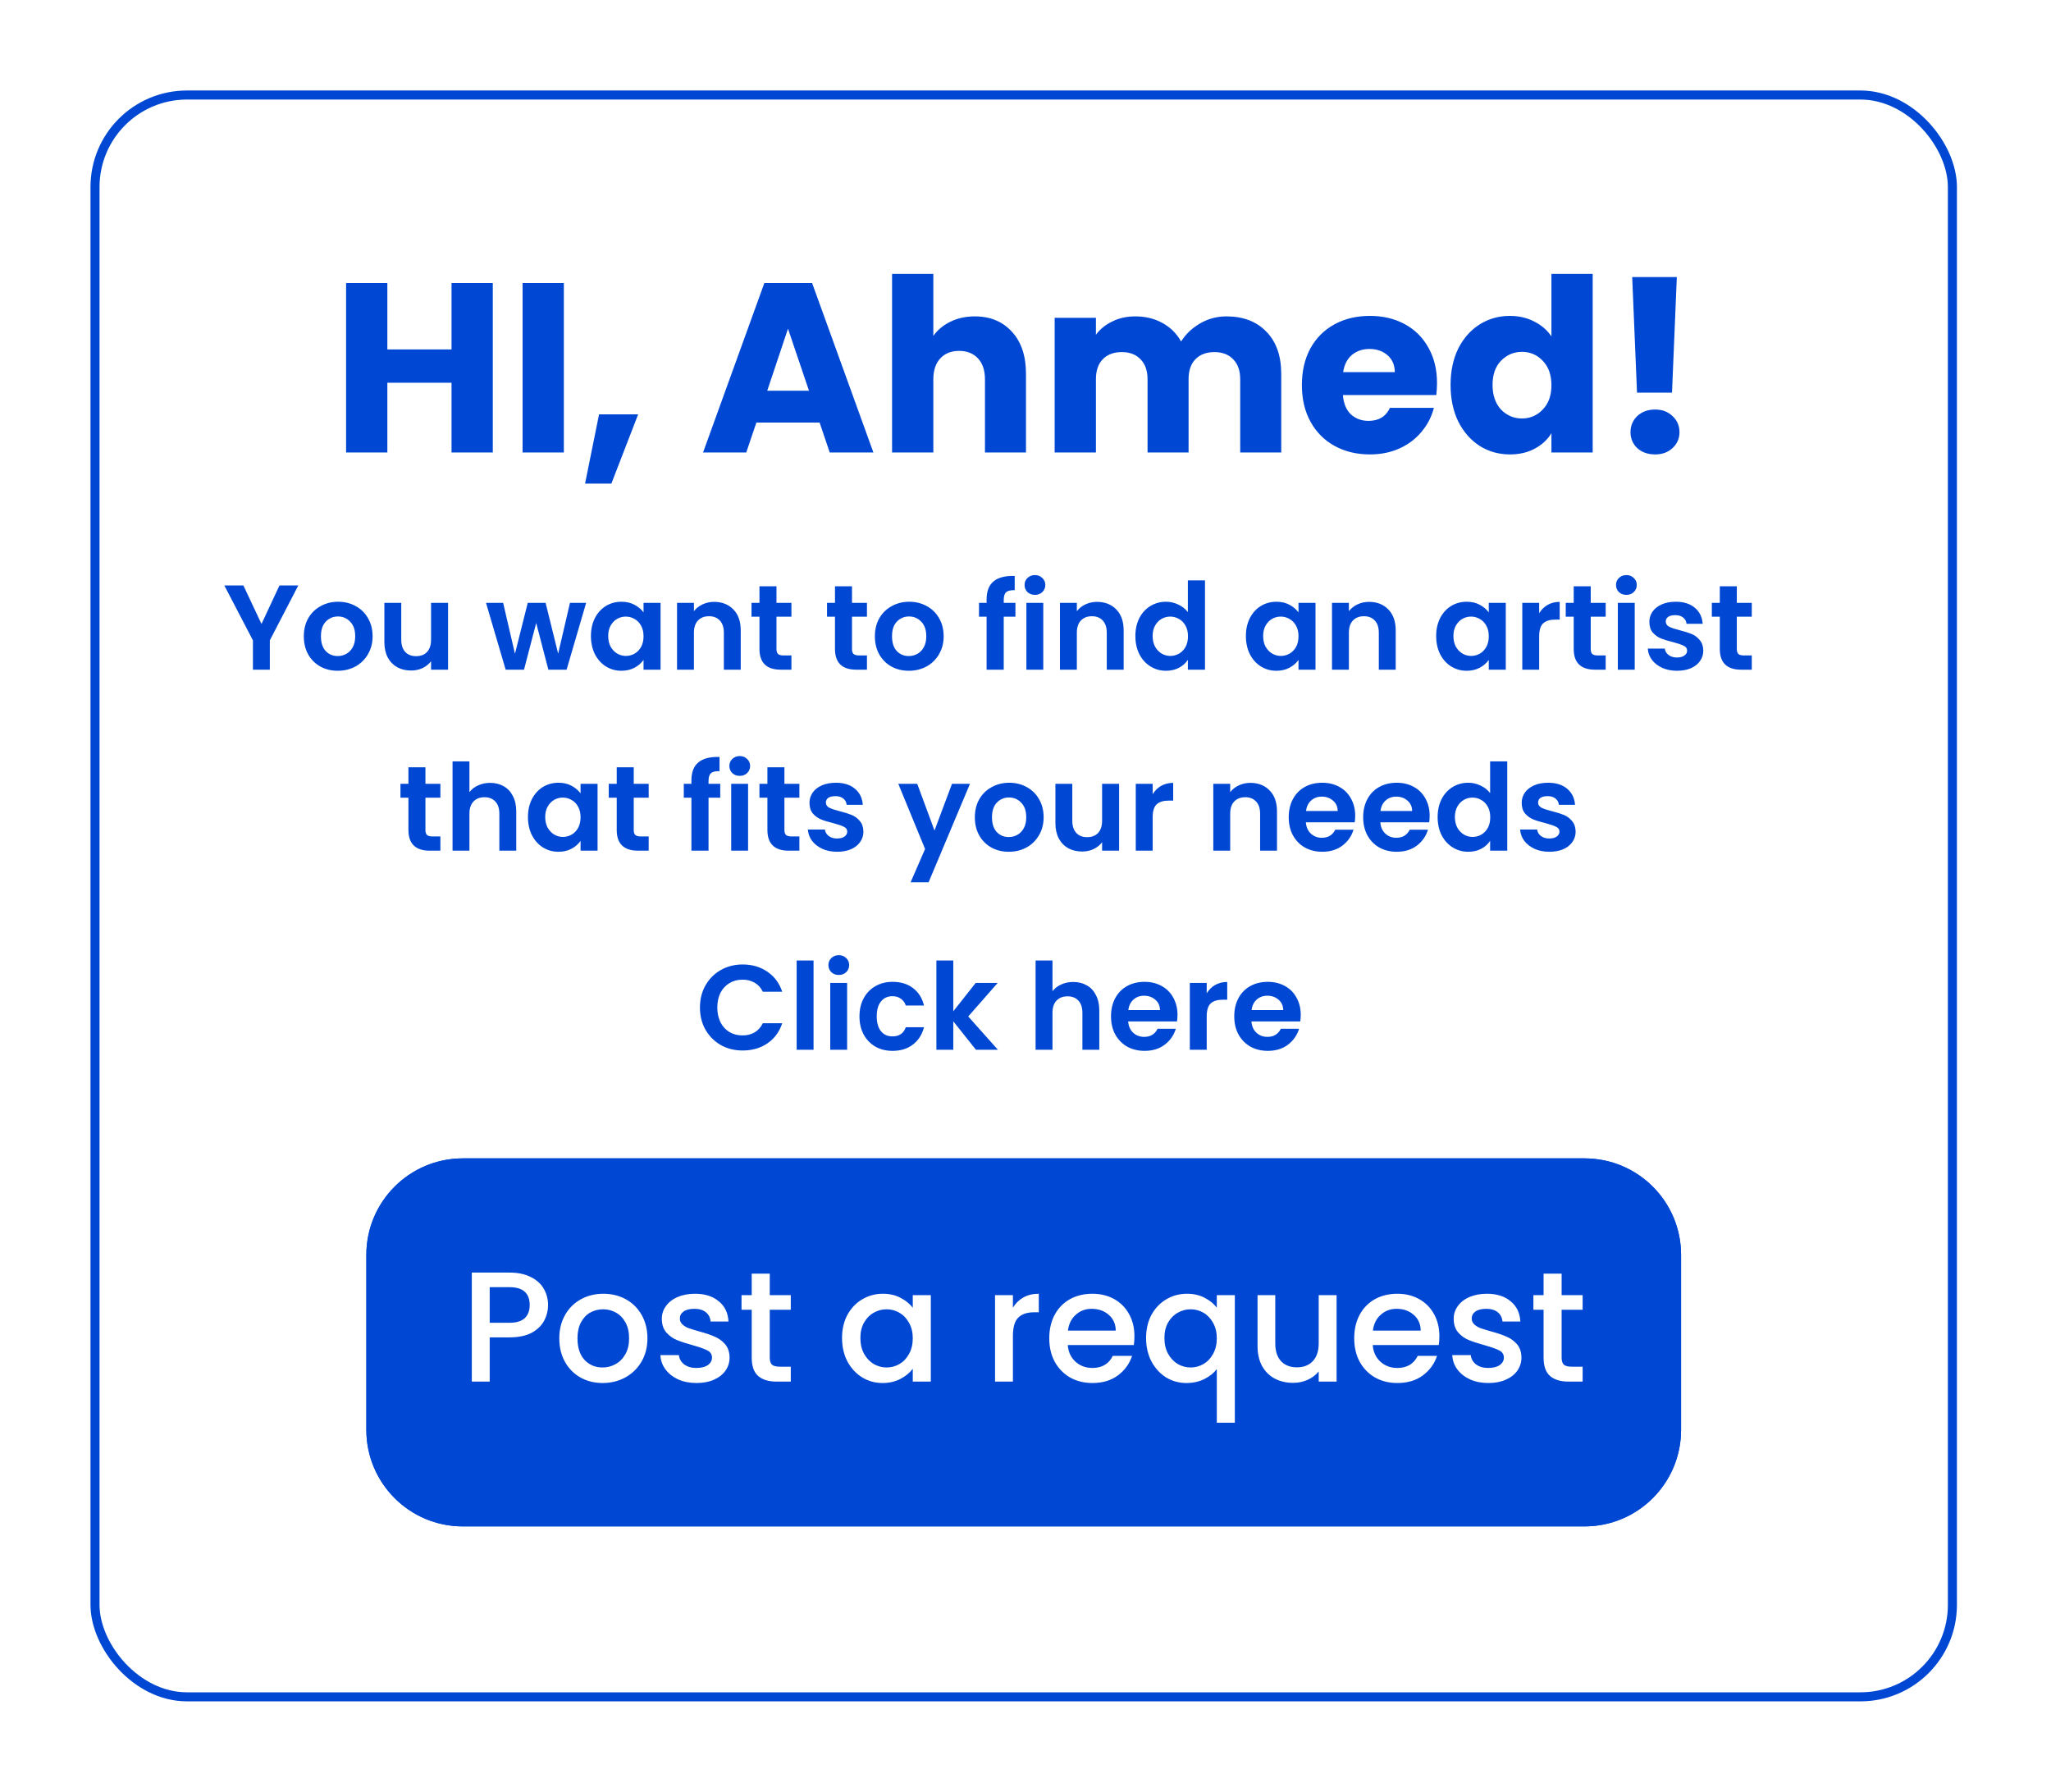 <svg width="340" height="297" viewBox="0 0 340 297" fill="none" xmlns="http://www.w3.org/2000/svg">
<g filter="url(#filter0_d_317_877)">
<rect x="15" y="13" width="309.405" height="267" rx="16" fill="white"/>
<rect x="15.75" y="13.75" width="307.905" height="265.5" rx="15.25" stroke="#0048D3" stroke-width="1.5"/>
</g>
<g filter="url(#filter1_d_317_877)">
<path d="M60.73 208C60.73 199.163 67.893 192 76.73 192H262.676C271.512 192 278.676 199.163 278.676 208V237C278.676 245.837 271.512 253 262.676 253H76.73C67.893 253 60.73 245.837 60.73 237V208Z" fill="#0048D3"/>
<path d="M61.23 208C61.23 199.44 68.169 192.5 76.73 192.5H262.676C271.236 192.5 278.176 199.44 278.176 208V237C278.176 245.56 271.236 252.5 262.676 252.5H76.73C68.169 252.5 61.23 245.56 61.23 237V208Z" stroke="#0048D3"/>
</g>
<path d="M81.692 46.92V75H74.852V63.44H64.212V75H57.372V46.92H64.212V57.92H74.852V46.92H81.692ZM93.47 46.92V75H86.63V46.92H93.47ZM105.787 68.68L101.347 80.16H96.987L99.306 68.68H105.787ZM135.867 70.04H125.387L123.707 75H116.547L126.707 46.92H134.627L144.787 75H137.547L135.867 70.04ZM134.107 64.76L130.627 54.48L127.187 64.76H134.107ZM161.6 52.44C164.16 52.44 166.213 53.293 167.76 55C169.306 56.68 170.08 59 170.08 61.96V75H163.28V62.88C163.28 61.387 162.893 60.227 162.12 59.4C161.346 58.573 160.306 58.16 159 58.16C157.693 58.16 156.653 58.573 155.88 59.4C155.106 60.227 154.72 61.387 154.72 62.88V75H147.88V45.4H154.72V55.68C155.413 54.693 156.36 53.907 157.56 53.32C158.76 52.733 160.106 52.44 161.6 52.44ZM203.313 52.44C206.086 52.44 208.286 53.28 209.913 54.96C211.566 56.64 212.393 58.973 212.393 61.96V75H205.593V62.88C205.593 61.44 205.206 60.333 204.433 59.56C203.686 58.76 202.646 58.36 201.313 58.36C199.979 58.36 198.926 58.76 198.153 59.56C197.406 60.333 197.033 61.44 197.033 62.88V75H190.233V62.88C190.233 61.44 189.846 60.333 189.073 59.56C188.326 58.76 187.286 58.36 185.953 58.36C184.619 58.36 183.566 58.76 182.793 59.56C182.046 60.333 181.673 61.44 181.673 62.88V75H174.833V52.68H181.673V55.48C182.366 54.547 183.273 53.813 184.393 53.28C185.513 52.72 186.779 52.44 188.193 52.44C189.873 52.44 191.366 52.8 192.673 53.52C194.006 54.24 195.046 55.267 195.793 56.6C196.566 55.373 197.619 54.373 198.953 53.6C200.286 52.827 201.739 52.44 203.313 52.44ZM238.217 63.48C238.217 64.12 238.177 64.787 238.097 65.48H222.617C222.723 66.867 223.163 67.933 223.937 68.68C224.737 69.4 225.71 69.76 226.857 69.76C228.563 69.76 229.75 69.04 230.417 67.6H237.697C237.323 69.067 236.643 70.387 235.657 71.56C234.697 72.733 233.483 73.653 232.017 74.32C230.55 74.987 228.91 75.32 227.097 75.32C224.91 75.32 222.963 74.853 221.257 73.92C219.55 72.987 218.217 71.653 217.257 69.92C216.297 68.187 215.817 66.16 215.817 63.84C215.817 61.52 216.283 59.493 217.217 57.76C218.177 56.027 219.51 54.693 221.217 53.76C222.923 52.827 224.883 52.36 227.097 52.36C229.257 52.36 231.177 52.813 232.857 53.72C234.537 54.627 235.843 55.92 236.777 57.6C237.737 59.28 238.217 61.24 238.217 63.48ZM231.217 61.68C231.217 60.507 230.817 59.573 230.017 58.88C229.217 58.187 228.217 57.84 227.017 57.84C225.87 57.84 224.897 58.173 224.097 58.84C223.323 59.507 222.843 60.453 222.657 61.68H231.217ZM240.465 63.8C240.465 61.507 240.892 59.493 241.745 57.76C242.625 56.027 243.812 54.693 245.305 53.76C246.798 52.827 248.465 52.36 250.305 52.36C251.772 52.36 253.105 52.667 254.305 53.28C255.532 53.893 256.492 54.72 257.185 55.76V45.4H264.025V75H257.185V71.8C256.545 72.867 255.625 73.72 254.425 74.36C253.252 75 251.878 75.32 250.305 75.32C248.465 75.32 246.798 74.853 245.305 73.92C243.812 72.96 242.625 71.613 241.745 69.88C240.892 68.12 240.465 66.093 240.465 63.8ZM257.185 63.84C257.185 62.133 256.705 60.787 255.745 59.8C254.812 58.813 253.665 58.32 252.305 58.32C250.945 58.32 249.785 58.813 248.825 59.8C247.892 60.76 247.425 62.093 247.425 63.8C247.425 65.507 247.892 66.867 248.825 67.88C249.785 68.867 250.945 69.36 252.305 69.36C253.665 69.36 254.812 68.867 255.745 67.88C256.705 66.893 257.185 65.547 257.185 63.84ZM277.973 45.92L277.173 65.08H271.373L270.573 45.92H277.973ZM274.373 75.32C273.173 75.32 272.187 74.973 271.413 74.28C270.667 73.56 270.293 72.68 270.293 71.64C270.293 70.573 270.667 69.68 271.413 68.96C272.187 68.24 273.173 67.88 274.373 67.88C275.547 67.88 276.507 68.24 277.253 68.96C278.027 69.68 278.413 70.573 278.413 71.64C278.413 72.68 278.027 73.56 277.253 74.28C276.507 74.973 275.547 75.32 274.373 75.32Z" fill="#0048D3"/>
<path d="M49.449 97.04L44.729 106.14V111H41.929V106.14L37.189 97.04H40.349L43.349 103.42L46.329 97.04H49.449ZM55.984 111.18C54.917 111.18 53.957 110.947 53.104 110.48C52.25 110 51.577 109.327 51.084 108.46C50.604 107.593 50.364 106.593 50.364 105.46C50.364 104.327 50.61 103.327 51.104 102.46C51.61 101.593 52.297 100.927 53.164 100.46C54.03 99.98 54.997 99.74 56.064 99.74C57.13 99.74 58.097 99.98 58.964 100.46C59.83 100.927 60.51 101.593 61.004 102.46C61.51 103.327 61.764 104.327 61.764 105.46C61.764 106.593 61.504 107.593 60.984 108.46C60.477 109.327 59.784 110 58.904 110.48C58.037 110.947 57.064 111.18 55.984 111.18ZM55.984 108.74C56.49 108.74 56.964 108.62 57.404 108.38C57.857 108.127 58.217 107.753 58.484 107.26C58.75 106.767 58.884 106.167 58.884 105.46C58.884 104.407 58.604 103.6 58.044 103.04C57.497 102.467 56.824 102.18 56.024 102.18C55.224 102.18 54.55 102.467 54.004 103.04C53.47 103.6 53.204 104.407 53.204 105.46C53.204 106.513 53.464 107.327 53.984 107.9C54.517 108.46 55.184 108.74 55.984 108.74ZM74.278 99.92V111H71.457V109.6C71.097 110.08 70.624 110.46 70.037 110.74C69.464 111.007 68.838 111.14 68.157 111.14C67.291 111.14 66.524 110.96 65.858 110.6C65.191 110.227 64.664 109.687 64.278 108.98C63.904 108.26 63.718 107.407 63.718 106.42V99.92H66.517V106.02C66.517 106.9 66.737 107.58 67.177 108.06C67.618 108.527 68.218 108.76 68.978 108.76C69.751 108.76 70.358 108.527 70.797 108.06C71.237 107.58 71.457 106.9 71.457 106.02V99.92H74.278ZM97.166 99.92L93.926 111H90.906L88.886 103.26L86.866 111H83.826L80.566 99.92H83.406L85.366 108.36L87.486 99.92H90.446L92.526 108.34L94.486 99.92H97.166ZM97.961 105.42C97.961 104.3 98.181 103.307 98.621 102.44C99.074 101.573 99.681 100.907 100.441 100.44C101.214 99.973 102.074 99.74 103.021 99.74C103.847 99.74 104.567 99.907 105.181 100.24C105.807 100.573 106.307 100.993 106.681 101.5V99.92H109.501V111H106.681V109.38C106.321 109.9 105.821 110.333 105.181 110.68C104.554 111.013 103.827 111.18 103.001 111.18C102.067 111.18 101.214 110.94 100.441 110.46C99.681 109.98 99.074 109.307 98.621 108.44C98.181 107.56 97.961 106.553 97.961 105.42ZM106.681 105.46C106.681 104.78 106.547 104.2 106.281 103.72C106.014 103.227 105.654 102.853 105.201 102.6C104.747 102.333 104.261 102.2 103.741 102.2C103.221 102.2 102.741 102.327 102.301 102.58C101.861 102.833 101.501 103.207 101.221 103.7C100.954 104.18 100.821 104.753 100.821 105.42C100.821 106.087 100.954 106.673 101.221 107.18C101.501 107.673 101.861 108.053 102.301 108.32C102.754 108.587 103.234 108.72 103.741 108.72C104.261 108.72 104.747 108.593 105.201 108.34C105.654 108.073 106.014 107.7 106.281 107.22C106.547 106.727 106.681 106.14 106.681 105.46ZM118.375 99.76C119.695 99.76 120.762 100.18 121.575 101.02C122.389 101.847 122.795 103.007 122.795 104.5V111H119.995V104.88C119.995 104 119.775 103.327 119.335 102.86C118.895 102.38 118.295 102.14 117.535 102.14C116.762 102.14 116.149 102.38 115.695 102.86C115.255 103.327 115.035 104 115.035 104.88V111H112.235V99.92H115.035V101.3C115.409 100.82 115.882 100.447 116.455 100.18C117.042 99.9 117.682 99.76 118.375 99.76ZM128.718 102.22V107.58C128.718 107.953 128.805 108.227 128.978 108.4C129.165 108.56 129.471 108.64 129.898 108.64H131.198V111H129.438C127.078 111 125.898 109.853 125.898 107.56V102.22H124.578V99.92H125.898V97.18H128.718V99.92H131.198V102.22H128.718ZM141.238 102.22V107.58C141.238 107.953 141.324 108.227 141.498 108.4C141.684 108.56 141.991 108.64 142.418 108.64H143.718V111H141.958C139.598 111 138.418 109.853 138.418 107.56V102.22H137.098V99.92H138.418V97.18H141.238V99.92H143.718V102.22H141.238ZM150.652 111.18C149.585 111.18 148.625 110.947 147.772 110.48C146.918 110 146.245 109.327 145.752 108.46C145.272 107.593 145.032 106.593 145.032 105.46C145.032 104.327 145.278 103.327 145.772 102.46C146.278 101.593 146.965 100.927 147.832 100.46C148.698 99.98 149.665 99.74 150.732 99.74C151.798 99.74 152.765 99.98 153.632 100.46C154.498 100.927 155.178 101.593 155.672 102.46C156.178 103.327 156.432 104.327 156.432 105.46C156.432 106.593 156.172 107.593 155.652 108.46C155.145 109.327 154.452 110 153.572 110.48C152.705 110.947 151.732 111.18 150.652 111.18ZM150.652 108.74C151.158 108.74 151.632 108.62 152.072 108.38C152.525 108.127 152.885 107.753 153.152 107.26C153.418 106.767 153.552 106.167 153.552 105.46C153.552 104.407 153.272 103.6 152.712 103.04C152.165 102.467 151.492 102.18 150.692 102.18C149.892 102.18 149.218 102.467 148.672 103.04C148.138 103.6 147.872 104.407 147.872 105.46C147.872 106.513 148.132 107.327 148.652 107.9C149.185 108.46 149.852 108.74 150.652 108.74ZM168.331 102.22H166.391V111H163.551V102.22H162.291V99.92H163.551V99.36C163.551 98 163.938 97 164.711 96.36C165.484 95.72 166.651 95.42 168.211 95.46V97.82C167.531 97.807 167.058 97.92 166.791 98.16C166.524 98.4 166.391 98.833 166.391 99.46V99.92H168.331V102.22ZM171.566 98.6C171.072 98.6 170.659 98.447 170.326 98.14C170.006 97.82 169.846 97.427 169.846 96.96C169.846 96.493 170.006 96.107 170.326 95.8C170.659 95.48 171.072 95.32 171.566 95.32C172.059 95.32 172.466 95.48 172.786 95.8C173.119 96.107 173.286 96.493 173.286 96.96C173.286 97.427 173.119 97.82 172.786 98.14C172.466 98.447 172.059 98.6 171.566 98.6ZM172.946 99.92V111H170.146V99.92H172.946ZM181.852 99.76C183.172 99.76 184.239 100.18 185.052 101.02C185.865 101.847 186.272 103.007 186.272 104.5V111H183.472V104.88C183.472 104 183.252 103.327 182.812 102.86C182.372 102.38 181.772 102.14 181.012 102.14C180.239 102.14 179.625 102.38 179.172 102.86C178.732 103.327 178.512 104 178.512 104.88V111H175.712V99.92H178.512V101.3C178.885 100.82 179.359 100.447 179.932 100.18C180.519 99.9 181.159 99.76 181.852 99.76ZM188.215 105.42C188.215 104.3 188.435 103.307 188.875 102.44C189.328 101.573 189.941 100.907 190.715 100.44C191.488 99.973 192.348 99.74 193.295 99.74C194.015 99.74 194.701 99.9 195.355 100.22C196.008 100.527 196.528 100.94 196.915 101.46V96.2H199.755V111H196.915V109.36C196.568 109.907 196.081 110.347 195.455 110.68C194.828 111.013 194.101 111.18 193.275 111.18C192.341 111.18 191.488 110.94 190.715 110.46C189.941 109.98 189.328 109.307 188.875 108.44C188.435 107.56 188.215 106.553 188.215 105.42ZM196.935 105.46C196.935 104.78 196.801 104.2 196.535 103.72C196.268 103.227 195.908 102.853 195.455 102.6C195.001 102.333 194.515 102.2 193.995 102.2C193.475 102.2 192.995 102.327 192.555 102.58C192.115 102.833 191.755 103.207 191.475 103.7C191.208 104.18 191.075 104.753 191.075 105.42C191.075 106.087 191.208 106.673 191.475 107.18C191.755 107.673 192.115 108.053 192.555 108.32C193.008 108.587 193.488 108.72 193.995 108.72C194.515 108.72 195.001 108.593 195.455 108.34C195.908 108.073 196.268 107.7 196.535 107.22C196.801 106.727 196.935 106.14 196.935 105.46ZM206.535 105.42C206.535 104.3 206.755 103.307 207.195 102.44C207.648 101.573 208.255 100.907 209.015 100.44C209.788 99.973 210.648 99.74 211.595 99.74C212.422 99.74 213.142 99.907 213.755 100.24C214.382 100.573 214.882 100.993 215.255 101.5V99.92H218.075V111H215.255V109.38C214.895 109.9 214.395 110.333 213.755 110.68C213.128 111.013 212.402 111.18 211.575 111.18C210.642 111.18 209.788 110.94 209.015 110.46C208.255 109.98 207.648 109.307 207.195 108.44C206.755 107.56 206.535 106.553 206.535 105.42ZM215.255 105.46C215.255 104.78 215.122 104.2 214.855 103.72C214.588 103.227 214.228 102.853 213.775 102.6C213.322 102.333 212.835 102.2 212.315 102.2C211.795 102.2 211.315 102.327 210.875 102.58C210.435 102.833 210.075 103.207 209.795 103.7C209.528 104.18 209.395 104.753 209.395 105.42C209.395 106.087 209.528 106.673 209.795 107.18C210.075 107.673 210.435 108.053 210.875 108.32C211.328 108.587 211.808 108.72 212.315 108.72C212.835 108.72 213.322 108.593 213.775 108.34C214.228 108.073 214.588 107.7 214.855 107.22C215.122 106.727 215.255 106.14 215.255 105.46ZM226.95 99.76C228.27 99.76 229.336 100.18 230.15 101.02C230.963 101.847 231.37 103.007 231.37 104.5V111H228.57V104.88C228.57 104 228.35 103.327 227.91 102.86C227.47 102.38 226.87 102.14 226.11 102.14C225.336 102.14 224.723 102.38 224.27 102.86C223.83 103.327 223.61 104 223.61 104.88V111H220.81V99.92H223.61V101.3C223.983 100.82 224.456 100.447 225.03 100.18C225.616 99.9 226.256 99.76 226.95 99.76ZM238.078 105.42C238.078 104.3 238.298 103.307 238.738 102.44C239.191 101.573 239.798 100.907 240.558 100.44C241.331 99.973 242.191 99.74 243.138 99.74C243.965 99.74 244.685 99.907 245.298 100.24C245.925 100.573 246.425 100.993 246.798 101.5V99.92H249.618V111H246.798V109.38C246.438 109.9 245.938 110.333 245.298 110.68C244.671 111.013 243.945 111.18 243.118 111.18C242.185 111.18 241.331 110.94 240.558 110.46C239.798 109.98 239.191 109.307 238.738 108.44C238.298 107.56 238.078 106.553 238.078 105.42ZM246.798 105.46C246.798 104.78 246.665 104.2 246.398 103.72C246.131 103.227 245.771 102.853 245.318 102.6C244.865 102.333 244.378 102.2 243.858 102.2C243.338 102.2 242.858 102.327 242.418 102.58C241.978 102.833 241.618 103.207 241.338 103.7C241.071 104.18 240.938 104.753 240.938 105.42C240.938 106.087 241.071 106.673 241.338 107.18C241.618 107.673 241.978 108.053 242.418 108.32C242.871 108.587 243.351 108.72 243.858 108.72C244.378 108.72 244.865 108.593 245.318 108.34C245.771 108.073 246.131 107.7 246.398 107.22C246.665 106.727 246.798 106.14 246.798 105.46ZM255.153 101.64C255.513 101.053 255.979 100.593 256.553 100.26C257.139 99.927 257.806 99.76 258.553 99.76V102.7H257.813C256.933 102.7 256.266 102.907 255.813 103.32C255.373 103.733 255.153 104.453 255.153 105.48V111H252.353V99.92H255.153V101.64ZM263.699 102.22V107.58C263.699 107.953 263.785 108.227 263.959 108.4C264.145 108.56 264.452 108.64 264.879 108.64H266.179V111H264.419C262.059 111 260.879 109.853 260.879 107.56V102.22H259.559V99.92H260.879V97.18H263.699V99.92H266.179V102.22H263.699ZM269.613 98.6C269.119 98.6 268.706 98.447 268.373 98.14C268.053 97.82 267.893 97.427 267.893 96.96C267.893 96.493 268.053 96.107 268.373 95.8C268.706 95.48 269.119 95.32 269.613 95.32C270.106 95.32 270.513 95.48 270.833 95.8C271.166 96.107 271.333 96.493 271.333 96.96C271.333 97.427 271.166 97.82 270.833 98.14C270.513 98.447 270.106 98.6 269.613 98.6ZM270.993 99.92V111H268.193V99.92H270.993ZM277.999 111.18C277.092 111.18 276.279 111.02 275.559 110.7C274.839 110.367 274.266 109.92 273.839 109.36C273.426 108.8 273.199 108.18 273.159 107.5H275.979C276.032 107.927 276.239 108.28 276.599 108.56C276.972 108.84 277.432 108.98 277.979 108.98C278.512 108.98 278.926 108.873 279.219 108.66C279.526 108.447 279.679 108.173 279.679 107.84C279.679 107.48 279.492 107.213 279.119 107.04C278.759 106.853 278.179 106.653 277.379 106.44C276.552 106.24 275.872 106.033 275.339 105.82C274.819 105.607 274.366 105.28 273.979 104.84C273.606 104.4 273.419 103.807 273.419 103.06C273.419 102.447 273.592 101.887 273.939 101.38C274.299 100.873 274.806 100.473 275.459 100.18C276.126 99.887 276.906 99.74 277.799 99.74C279.119 99.74 280.172 100.073 280.959 100.74C281.746 101.393 282.179 102.28 282.259 103.4H279.579C279.539 102.96 279.352 102.613 279.019 102.36C278.699 102.093 278.266 101.96 277.719 101.96C277.212 101.96 276.819 102.053 276.539 102.24C276.272 102.427 276.139 102.687 276.139 103.02C276.139 103.393 276.326 103.68 276.699 103.88C277.072 104.067 277.652 104.26 278.439 104.46C279.239 104.66 279.899 104.867 280.419 105.08C280.939 105.293 281.386 105.627 281.759 106.08C282.146 106.52 282.346 107.107 282.359 107.84C282.359 108.48 282.179 109.053 281.819 109.56C281.472 110.067 280.966 110.467 280.299 110.76C279.646 111.04 278.879 111.18 277.999 111.18ZM287.917 102.22V107.58C287.917 107.953 288.004 108.227 288.177 108.4C288.364 108.56 288.671 108.64 289.097 108.64H290.397V111H288.637C286.277 111 285.097 109.853 285.097 107.56V102.22H283.777V99.92H285.097V97.18H287.917V99.92H290.397V102.22H287.917ZM70.525 132.22V137.58C70.525 137.953 70.611 138.227 70.785 138.4C70.971 138.56 71.278 138.64 71.705 138.64H73.005V141H71.245C68.885 141 67.705 139.853 67.705 137.56V132.22H66.385V129.92H67.705V127.18H70.525V129.92H73.005V132.22H70.525ZM81.259 129.76C82.099 129.76 82.845 129.947 83.499 130.32C84.152 130.68 84.659 131.22 85.019 131.94C85.392 132.647 85.579 133.5 85.579 134.5V141H82.779V134.88C82.779 134 82.559 133.327 82.119 132.86C81.679 132.38 81.079 132.14 80.319 132.14C79.545 132.14 78.932 132.38 78.479 132.86C78.039 133.327 77.819 134 77.819 134.88V141H75.019V126.2H77.819V131.3C78.179 130.82 78.659 130.447 79.259 130.18C79.859 129.9 80.525 129.76 81.259 129.76ZM87.521 135.42C87.521 134.3 87.741 133.307 88.181 132.44C88.635 131.573 89.241 130.907 90.001 130.44C90.775 129.973 91.635 129.74 92.581 129.74C93.408 129.74 94.128 129.907 94.741 130.24C95.368 130.573 95.868 130.993 96.241 131.5V129.92H99.061V141H96.241V139.38C95.881 139.9 95.381 140.333 94.741 140.68C94.115 141.013 93.388 141.18 92.561 141.18C91.628 141.18 90.775 140.94 90.001 140.46C89.241 139.98 88.635 139.307 88.181 138.44C87.741 137.56 87.521 136.553 87.521 135.42ZM96.241 135.46C96.241 134.78 96.108 134.2 95.841 133.72C95.575 133.227 95.215 132.853 94.761 132.6C94.308 132.333 93.821 132.2 93.301 132.2C92.781 132.2 92.301 132.327 91.861 132.58C91.421 132.833 91.061 133.207 90.781 133.7C90.515 134.18 90.381 134.753 90.381 135.42C90.381 136.087 90.515 136.673 90.781 137.18C91.061 137.673 91.421 138.053 91.861 138.32C92.315 138.587 92.795 138.72 93.301 138.72C93.821 138.72 94.308 138.593 94.761 138.34C95.215 138.073 95.575 137.7 95.841 137.22C96.108 136.727 96.241 136.14 96.241 135.46ZM105.056 132.22V137.58C105.056 137.953 105.143 138.227 105.316 138.4C105.503 138.56 105.809 138.64 106.236 138.64H107.536V141H105.776C103.416 141 102.236 139.853 102.236 137.56V132.22H100.916V129.92H102.236V127.18H105.056V129.92H107.536V132.22H105.056ZM119.396 132.22H117.456V141H114.616V132.22H113.356V129.92H114.616V129.36C114.616 128 115.002 127 115.776 126.36C116.549 125.72 117.716 125.42 119.276 125.46V127.82C118.596 127.807 118.122 127.92 117.856 128.16C117.589 128.4 117.456 128.833 117.456 129.46V129.92H119.396V132.22ZM122.63 128.6C122.137 128.6 121.723 128.447 121.39 128.14C121.07 127.82 120.91 127.427 120.91 126.96C120.91 126.493 121.07 126.107 121.39 125.8C121.723 125.48 122.137 125.32 122.63 125.32C123.123 125.32 123.53 125.48 123.85 125.8C124.183 126.107 124.35 126.493 124.35 126.96C124.35 127.427 124.183 127.82 123.85 128.14C123.53 128.447 123.123 128.6 122.63 128.6ZM124.01 129.92V141H121.21V129.92H124.01ZM130.036 132.22V137.58C130.036 137.953 130.123 138.227 130.296 138.4C130.483 138.56 130.79 138.64 131.216 138.64H132.516V141H130.756C128.396 141 127.216 139.853 127.216 137.56V132.22H125.896V129.92H127.216V127.18H130.036V129.92H132.516V132.22H130.036ZM138.77 141.18C137.864 141.18 137.05 141.02 136.33 140.7C135.61 140.367 135.037 139.92 134.61 139.36C134.197 138.8 133.97 138.18 133.93 137.5H136.75C136.804 137.927 137.01 138.28 137.37 138.56C137.744 138.84 138.204 138.98 138.75 138.98C139.284 138.98 139.697 138.873 139.99 138.66C140.297 138.447 140.45 138.173 140.45 137.84C140.45 137.48 140.264 137.213 139.89 137.04C139.53 136.853 138.95 136.653 138.15 136.44C137.324 136.24 136.644 136.033 136.11 135.82C135.59 135.607 135.137 135.28 134.75 134.84C134.377 134.4 134.19 133.807 134.19 133.06C134.19 132.447 134.364 131.887 134.71 131.38C135.07 130.873 135.577 130.473 136.23 130.18C136.897 129.887 137.677 129.74 138.57 129.74C139.89 129.74 140.944 130.073 141.73 130.74C142.517 131.393 142.95 132.28 143.03 133.4H140.35C140.31 132.96 140.124 132.613 139.79 132.36C139.47 132.093 139.037 131.96 138.49 131.96C137.984 131.96 137.59 132.053 137.31 132.24C137.044 132.427 136.91 132.687 136.91 133.02C136.91 133.393 137.097 133.68 137.47 133.88C137.844 134.067 138.424 134.26 139.21 134.46C140.01 134.66 140.67 134.867 141.19 135.08C141.71 135.293 142.157 135.627 142.53 136.08C142.917 136.52 143.117 137.107 143.13 137.84C143.13 138.48 142.95 139.053 142.59 139.56C142.244 140.067 141.737 140.467 141.07 140.76C140.417 141.04 139.65 141.18 138.77 141.18ZM160.794 129.92L153.934 146.24H150.954L153.354 140.72L148.914 129.92H152.054L154.914 137.66L157.814 129.92H160.794ZM167.224 141.18C166.157 141.18 165.197 140.947 164.344 140.48C163.49 140 162.817 139.327 162.324 138.46C161.844 137.593 161.604 136.593 161.604 135.46C161.604 134.327 161.85 133.327 162.344 132.46C162.85 131.593 163.537 130.927 164.404 130.46C165.27 129.98 166.237 129.74 167.304 129.74C168.37 129.74 169.337 129.98 170.204 130.46C171.07 130.927 171.75 131.593 172.244 132.46C172.75 133.327 173.004 134.327 173.004 135.46C173.004 136.593 172.744 137.593 172.224 138.46C171.717 139.327 171.024 140 170.144 140.48C169.277 140.947 168.304 141.18 167.224 141.18ZM167.224 138.74C167.73 138.74 168.204 138.62 168.644 138.38C169.097 138.127 169.457 137.753 169.724 137.26C169.99 136.767 170.124 136.167 170.124 135.46C170.124 134.407 169.844 133.6 169.284 133.04C168.737 132.467 168.064 132.18 167.264 132.18C166.464 132.18 165.79 132.467 165.244 133.04C164.71 133.6 164.444 134.407 164.444 135.46C164.444 136.513 164.704 137.327 165.224 137.9C165.757 138.46 166.424 138.74 167.224 138.74ZM185.518 129.92V141H182.698V139.6C182.338 140.08 181.864 140.46 181.278 140.74C180.704 141.007 180.078 141.14 179.398 141.14C178.531 141.14 177.764 140.96 177.098 140.6C176.431 140.227 175.904 139.687 175.518 138.98C175.144 138.26 174.958 137.407 174.958 136.42V129.92H177.758V136.02C177.758 136.9 177.978 137.58 178.418 138.06C178.858 138.527 179.458 138.76 180.218 138.76C180.991 138.76 181.598 138.527 182.038 138.06C182.478 137.58 182.698 136.9 182.698 136.02V129.92H185.518ZM191.08 131.64C191.44 131.053 191.907 130.593 192.48 130.26C193.067 129.927 193.734 129.76 194.48 129.76V132.7H193.74C192.86 132.7 192.194 132.907 191.74 133.32C191.3 133.733 191.08 134.453 191.08 135.48V141H188.28V129.92H191.08V131.64ZM207.272 129.76C208.592 129.76 209.659 130.18 210.472 131.02C211.285 131.847 211.692 133.007 211.692 134.5V141H208.892V134.88C208.892 134 208.672 133.327 208.232 132.86C207.792 132.38 207.192 132.14 206.432 132.14C205.659 132.14 205.045 132.38 204.592 132.86C204.152 133.327 203.932 134 203.932 134.88V141H201.132V129.92H203.932V131.3C204.305 130.82 204.779 130.447 205.352 130.18C205.939 129.9 206.579 129.76 207.272 129.76ZM224.655 135.22C224.655 135.62 224.628 135.98 224.575 136.3H216.475C216.541 137.1 216.821 137.727 217.315 138.18C217.808 138.633 218.415 138.86 219.135 138.86C220.175 138.86 220.915 138.413 221.355 137.52H224.375C224.055 138.587 223.441 139.467 222.535 140.16C221.628 140.84 220.515 141.18 219.195 141.18C218.128 141.18 217.168 140.947 216.315 140.48C215.475 140 214.815 139.327 214.335 138.46C213.868 137.593 213.635 136.593 213.635 135.46C213.635 134.313 213.868 133.307 214.335 132.44C214.801 131.573 215.455 130.907 216.295 130.44C217.135 129.973 218.101 129.74 219.195 129.74C220.248 129.74 221.188 129.967 222.015 130.42C222.855 130.873 223.501 131.52 223.955 132.36C224.421 133.187 224.655 134.14 224.655 135.22ZM221.755 134.42C221.741 133.7 221.481 133.127 220.975 132.7C220.468 132.26 219.848 132.04 219.115 132.04C218.421 132.04 217.835 132.253 217.355 132.68C216.888 133.093 216.601 133.673 216.495 134.42H221.755ZM236.998 135.22C236.998 135.62 236.972 135.98 236.918 136.3H228.818C228.885 137.1 229.165 137.727 229.658 138.18C230.152 138.633 230.758 138.86 231.478 138.86C232.518 138.86 233.258 138.413 233.698 137.52H236.718C236.398 138.587 235.785 139.467 234.878 140.16C233.972 140.84 232.858 141.18 231.538 141.18C230.472 141.18 229.512 140.947 228.658 140.48C227.818 140 227.158 139.327 226.678 138.46C226.212 137.593 225.978 136.593 225.978 135.46C225.978 134.313 226.212 133.307 226.678 132.44C227.145 131.573 227.798 130.907 228.638 130.44C229.478 129.973 230.445 129.74 231.538 129.74C232.592 129.74 233.532 129.967 234.358 130.42C235.198 130.873 235.845 131.52 236.298 132.36C236.765 133.187 236.998 134.14 236.998 135.22ZM234.098 134.42C234.085 133.7 233.825 133.127 233.318 132.7C232.812 132.26 232.192 132.04 231.458 132.04C230.765 132.04 230.178 132.253 229.698 132.68C229.232 133.093 228.945 133.673 228.838 134.42H234.098ZM238.322 135.42C238.322 134.3 238.542 133.307 238.982 132.44C239.435 131.573 240.049 130.907 240.822 130.44C241.595 129.973 242.455 129.74 243.402 129.74C244.122 129.74 244.809 129.9 245.462 130.22C246.115 130.527 246.635 130.94 247.022 131.46V126.2H249.862V141H247.022V139.36C246.675 139.907 246.189 140.347 245.562 140.68C244.935 141.013 244.209 141.18 243.382 141.18C242.449 141.18 241.595 140.94 240.822 140.46C240.049 139.98 239.435 139.307 238.982 138.44C238.542 137.56 238.322 136.553 238.322 135.42ZM247.042 135.46C247.042 134.78 246.909 134.2 246.642 133.72C246.375 133.227 246.015 132.853 245.562 132.6C245.109 132.333 244.622 132.2 244.102 132.2C243.582 132.2 243.102 132.327 242.662 132.58C242.222 132.833 241.862 133.207 241.582 133.7C241.315 134.18 241.182 134.753 241.182 135.42C241.182 136.087 241.315 136.673 241.582 137.18C241.862 137.673 242.222 138.053 242.662 138.32C243.115 138.587 243.595 138.72 244.102 138.72C244.622 138.72 245.109 138.593 245.562 138.34C246.015 138.073 246.375 137.7 246.642 137.22C246.909 136.727 247.042 136.14 247.042 135.46ZM256.837 141.18C255.93 141.18 255.117 141.02 254.397 140.7C253.677 140.367 253.103 139.92 252.677 139.36C252.263 138.8 252.037 138.18 251.997 137.5H254.817C254.87 137.927 255.077 138.28 255.437 138.56C255.81 138.84 256.27 138.98 256.817 138.98C257.35 138.98 257.763 138.873 258.057 138.66C258.363 138.447 258.517 138.173 258.517 137.84C258.517 137.48 258.33 137.213 257.957 137.04C257.597 136.853 257.017 136.653 256.217 136.44C255.39 136.24 254.71 136.033 254.177 135.82C253.657 135.607 253.203 135.28 252.817 134.84C252.443 134.4 252.257 133.807 252.257 133.06C252.257 132.447 252.43 131.887 252.777 131.38C253.137 130.873 253.643 130.473 254.297 130.18C254.963 129.887 255.743 129.74 256.637 129.74C257.957 129.74 259.01 130.073 259.797 130.74C260.583 131.393 261.017 132.28 261.097 133.4H258.417C258.377 132.96 258.19 132.613 257.857 132.36C257.537 132.093 257.103 131.96 256.557 131.96C256.05 131.96 255.657 132.053 255.377 132.24C255.11 132.427 254.977 132.687 254.977 133.02C254.977 133.393 255.163 133.68 255.537 133.88C255.91 134.067 256.49 134.26 257.277 134.46C258.077 134.66 258.737 134.867 259.257 135.08C259.777 135.293 260.223 135.627 260.597 136.08C260.983 136.52 261.183 137.107 261.197 137.84C261.197 138.48 261.017 139.053 260.657 139.56C260.31 140.067 259.803 140.467 259.137 140.76C258.483 141.04 257.717 141.18 256.837 141.18Z" fill="#0048D3"/>
<path d="M116.032 167C116.032 165.627 116.339 164.4 116.952 163.32C117.579 162.227 118.426 161.38 119.492 160.78C120.572 160.167 121.779 159.86 123.112 159.86C124.672 159.86 126.039 160.26 127.212 161.06C128.386 161.86 129.206 162.967 129.672 164.38H126.452C126.132 163.713 125.679 163.213 125.092 162.88C124.519 162.547 123.852 162.38 123.092 162.38C122.279 162.38 121.552 162.573 120.912 162.96C120.286 163.333 119.792 163.867 119.432 164.56C119.086 165.253 118.912 166.067 118.912 167C118.912 167.92 119.086 168.733 119.432 169.44C119.792 170.133 120.286 170.673 120.912 171.06C121.552 171.433 122.279 171.62 123.092 171.62C123.852 171.62 124.519 171.453 125.092 171.12C125.679 170.773 126.132 170.267 126.452 169.6H129.672C129.206 171.027 128.386 172.14 127.212 172.94C126.052 173.727 124.686 174.12 123.112 174.12C121.779 174.12 120.572 173.82 119.492 173.22C118.426 172.607 117.579 171.76 116.952 170.68C116.339 169.6 116.032 168.373 116.032 167ZM134.864 159.2V174H132.064V159.2H134.864ZM139.05 161.6C138.557 161.6 138.144 161.447 137.81 161.14C137.49 160.82 137.33 160.427 137.33 159.96C137.33 159.493 137.49 159.107 137.81 158.8C138.144 158.48 138.557 158.32 139.05 158.32C139.544 158.32 139.95 158.48 140.27 158.8C140.604 159.107 140.77 159.493 140.77 159.96C140.77 160.427 140.604 160.82 140.27 161.14C139.95 161.447 139.544 161.6 139.05 161.6ZM140.43 162.92V174H137.63V162.92H140.43ZM142.477 168.46C142.477 167.313 142.71 166.313 143.177 165.46C143.643 164.593 144.29 163.927 145.117 163.46C145.943 162.98 146.89 162.74 147.957 162.74C149.33 162.74 150.463 163.087 151.357 163.78C152.263 164.46 152.87 165.42 153.177 166.66H150.157C149.997 166.18 149.723 165.807 149.337 165.54C148.963 165.26 148.497 165.12 147.937 165.12C147.137 165.12 146.503 165.413 146.037 166C145.57 166.573 145.337 167.393 145.337 168.46C145.337 169.513 145.57 170.333 146.037 170.92C146.503 171.493 147.137 171.78 147.937 171.78C149.07 171.78 149.81 171.273 150.157 170.26H153.177C152.87 171.46 152.263 172.413 151.357 173.12C150.45 173.827 149.317 174.18 147.957 174.18C146.89 174.18 145.943 173.947 145.117 173.48C144.29 173 143.643 172.333 143.177 171.48C142.71 170.613 142.477 169.607 142.477 168.46ZM161.788 174L158.028 169.28V174H155.228V159.2H158.028V167.62L161.748 162.92H165.388L160.508 168.48L165.428 174H161.788ZM177.913 162.76C178.753 162.76 179.5 162.947 180.153 163.32C180.807 163.68 181.313 164.22 181.673 164.94C182.047 165.647 182.233 166.5 182.233 167.5V174H179.433V167.88C179.433 167 179.213 166.327 178.773 165.86C178.333 165.38 177.733 165.14 176.973 165.14C176.2 165.14 175.587 165.38 175.133 165.86C174.693 166.327 174.473 167 174.473 167.88V174H171.673V159.2H174.473V164.3C174.833 163.82 175.313 163.447 175.913 163.18C176.513 162.9 177.18 162.76 177.913 162.76ZM195.196 168.22C195.196 168.62 195.169 168.98 195.116 169.3H187.016C187.083 170.1 187.363 170.727 187.856 171.18C188.349 171.633 188.956 171.86 189.676 171.86C190.716 171.86 191.456 171.413 191.896 170.52H194.916C194.596 171.587 193.983 172.467 193.076 173.16C192.169 173.84 191.056 174.18 189.736 174.18C188.669 174.18 187.709 173.947 186.856 173.48C186.016 173 185.356 172.327 184.876 171.46C184.409 170.593 184.176 169.593 184.176 168.46C184.176 167.313 184.409 166.307 184.876 165.44C185.343 164.573 185.996 163.907 186.836 163.44C187.676 162.973 188.643 162.74 189.736 162.74C190.789 162.74 191.729 162.967 192.556 163.42C193.396 163.873 194.043 164.52 194.496 165.36C194.963 166.187 195.196 167.14 195.196 168.22ZM192.296 167.42C192.283 166.7 192.023 166.127 191.516 165.7C191.009 165.26 190.389 165.04 189.656 165.04C188.963 165.04 188.376 165.253 187.896 165.68C187.429 166.093 187.143 166.673 187.036 167.42H192.296ZM200.04 164.64C200.4 164.053 200.866 163.593 201.44 163.26C202.026 162.927 202.693 162.76 203.44 162.76V165.7H202.7C201.82 165.7 201.153 165.907 200.7 166.32C200.26 166.733 200.04 167.453 200.04 168.48V174H197.24V162.92H200.04V164.64ZM215.626 168.22C215.626 168.62 215.599 168.98 215.546 169.3H207.446C207.512 170.1 207.792 170.727 208.286 171.18C208.779 171.633 209.386 171.86 210.106 171.86C211.146 171.86 211.886 171.413 212.326 170.52H215.346C215.026 171.587 214.412 172.467 213.506 173.16C212.599 173.84 211.486 174.18 210.166 174.18C209.099 174.18 208.139 173.947 207.286 173.48C206.446 173 205.786 172.327 205.306 171.46C204.839 170.593 204.606 169.593 204.606 168.46C204.606 167.313 204.839 166.307 205.306 165.44C205.772 164.573 206.426 163.907 207.266 163.44C208.106 162.973 209.072 162.74 210.166 162.74C211.219 162.74 212.159 162.967 212.986 163.42C213.826 163.873 214.472 164.52 214.926 165.36C215.392 166.187 215.626 167.14 215.626 168.22ZM212.726 167.42C212.712 166.7 212.452 166.127 211.946 165.7C211.439 165.26 210.819 165.04 210.086 165.04C209.392 165.04 208.806 165.253 208.326 165.68C207.859 166.093 207.572 166.673 207.466 167.42H212.726Z" fill="#0048D3"/>
<path d="M90.851 216.312C90.851 217.231 90.635 218.097 90.201 218.912C89.768 219.727 89.075 220.394 88.121 220.914C87.168 221.417 85.946 221.668 84.455 221.668H81.179V229H78.215V210.93H84.455C85.842 210.93 87.012 211.173 87.965 211.658C88.936 212.126 89.655 212.767 90.123 213.582C90.609 214.397 90.851 215.307 90.851 216.312ZM84.455 219.25C85.582 219.25 86.422 218.999 86.977 218.496C87.532 217.976 87.809 217.248 87.809 216.312C87.809 214.336 86.691 213.348 84.455 213.348H81.179V219.25H84.455ZM99.892 229.234C98.54 229.234 97.318 228.931 96.226 228.324C95.134 227.7 94.276 226.833 93.652 225.724C93.028 224.597 92.716 223.297 92.716 221.824C92.716 220.368 93.037 219.077 93.678 217.95C94.319 216.823 95.195 215.957 96.304 215.35C97.413 214.743 98.653 214.44 100.022 214.44C101.391 214.44 102.631 214.743 103.74 215.35C104.849 215.957 105.725 216.823 106.366 217.95C107.007 219.077 107.328 220.368 107.328 221.824C107.328 223.28 106.999 224.571 106.34 225.698C105.681 226.825 104.78 227.7 103.636 228.324C102.509 228.931 101.261 229.234 99.892 229.234ZM99.892 226.66C100.655 226.66 101.365 226.478 102.024 226.114C102.7 225.75 103.246 225.204 103.662 224.476C104.078 223.748 104.286 222.864 104.286 221.824C104.286 220.784 104.087 219.909 103.688 219.198C103.289 218.47 102.761 217.924 102.102 217.56C101.443 217.196 100.733 217.014 99.97 217.014C99.207 217.014 98.497 217.196 97.838 217.56C97.197 217.924 96.685 218.47 96.304 219.198C95.923 219.909 95.732 220.784 95.732 221.824C95.732 223.367 96.122 224.563 96.902 225.412C97.699 226.244 98.696 226.66 99.892 226.66ZM115.458 229.234C114.331 229.234 113.317 229.035 112.416 228.636C111.532 228.22 110.83 227.665 110.31 226.972C109.79 226.261 109.513 225.473 109.478 224.606H112.546C112.598 225.213 112.884 225.724 113.404 226.14C113.941 226.539 114.609 226.738 115.406 226.738C116.238 226.738 116.879 226.582 117.33 226.27C117.798 225.941 118.032 225.525 118.032 225.022C118.032 224.485 117.772 224.086 117.252 223.826C116.749 223.566 115.943 223.28 114.834 222.968C113.759 222.673 112.884 222.387 112.208 222.11C111.532 221.833 110.943 221.408 110.44 220.836C109.955 220.264 109.712 219.51 109.712 218.574C109.712 217.811 109.937 217.118 110.388 216.494C110.839 215.853 111.48 215.35 112.312 214.986C113.161 214.622 114.132 214.44 115.224 214.44C116.853 214.44 118.162 214.856 119.15 215.688C120.155 216.503 120.693 217.621 120.762 219.042H117.798C117.746 218.401 117.486 217.889 117.018 217.508C116.55 217.127 115.917 216.936 115.12 216.936C114.34 216.936 113.742 217.083 113.326 217.378C112.91 217.673 112.702 218.063 112.702 218.548C112.702 218.929 112.841 219.25 113.118 219.51C113.395 219.77 113.733 219.978 114.132 220.134C114.531 220.273 115.12 220.455 115.9 220.68C116.94 220.957 117.789 221.243 118.448 221.538C119.124 221.815 119.705 222.231 120.19 222.786C120.675 223.341 120.927 224.077 120.944 224.996C120.944 225.811 120.719 226.539 120.268 227.18C119.817 227.821 119.176 228.324 118.344 228.688C117.529 229.052 116.567 229.234 115.458 229.234ZM127.605 217.092V225.022C127.605 225.559 127.726 225.949 127.969 226.192C128.229 226.417 128.662 226.53 129.269 226.53H131.089V229H128.749C127.414 229 126.391 228.688 125.681 228.064C124.97 227.44 124.615 226.426 124.615 225.022V217.092H122.925V214.674H124.615V211.112H127.605V214.674H131.089V217.092H127.605ZM139.587 221.772C139.587 220.333 139.881 219.059 140.471 217.95C141.077 216.841 141.892 215.983 142.915 215.376C143.955 214.752 145.099 214.44 146.347 214.44C147.473 214.44 148.453 214.665 149.285 215.116C150.134 215.549 150.81 216.095 151.313 216.754V214.674H154.303V229H151.313V226.868C150.81 227.544 150.125 228.107 149.259 228.558C148.392 229.009 147.404 229.234 146.295 229.234C145.064 229.234 143.937 228.922 142.915 228.298C141.892 227.657 141.077 226.773 140.471 225.646C139.881 224.502 139.587 223.211 139.587 221.772ZM151.313 221.824C151.313 220.836 151.105 219.978 150.689 219.25C150.29 218.522 149.761 217.967 149.103 217.586C148.444 217.205 147.733 217.014 146.971 217.014C146.208 217.014 145.497 217.205 144.839 217.586C144.18 217.95 143.643 218.496 143.227 219.224C142.828 219.935 142.629 220.784 142.629 221.772C142.629 222.76 142.828 223.627 143.227 224.372C143.643 225.117 144.18 225.689 144.839 226.088C145.515 226.469 146.225 226.66 146.971 226.66C147.733 226.66 148.444 226.469 149.103 226.088C149.761 225.707 150.29 225.152 150.689 224.424C151.105 223.679 151.313 222.812 151.313 221.824ZM167.914 216.754C168.347 216.026 168.919 215.463 169.63 215.064C170.358 214.648 171.216 214.44 172.204 214.44V217.508H171.45C170.288 217.508 169.404 217.803 168.798 218.392C168.208 218.981 167.914 220.004 167.914 221.46V229H164.95V214.674H167.914V216.754ZM188.058 221.486C188.058 222.023 188.023 222.509 187.954 222.942H177.008C177.095 224.086 177.519 225.005 178.282 225.698C179.045 226.391 179.981 226.738 181.09 226.738C182.685 226.738 183.811 226.071 184.47 224.736H187.668C187.235 226.053 186.446 227.137 185.302 227.986C184.175 228.818 182.771 229.234 181.09 229.234C179.721 229.234 178.49 228.931 177.398 228.324C176.323 227.7 175.474 226.833 174.85 225.724C174.243 224.597 173.94 223.297 173.94 221.824C173.94 220.351 174.235 219.059 174.824 217.95C175.431 216.823 176.271 215.957 177.346 215.35C178.438 214.743 179.686 214.44 181.09 214.44C182.442 214.44 183.647 214.735 184.704 215.324C185.761 215.913 186.585 216.745 187.174 217.82C187.763 218.877 188.058 220.099 188.058 221.486ZM184.964 220.55C184.947 219.458 184.557 218.583 183.794 217.924C183.031 217.265 182.087 216.936 180.96 216.936C179.937 216.936 179.062 217.265 178.334 217.924C177.606 218.565 177.173 219.441 177.034 220.55H184.964ZM189.987 221.772C189.987 220.333 190.282 219.059 190.871 217.95C191.478 216.841 192.292 215.983 193.315 215.376C194.355 214.752 195.508 214.44 196.773 214.44C197.882 214.44 198.862 214.665 199.711 215.116C200.578 215.567 201.245 216.113 201.713 216.754V214.674H204.703V235.812H201.713V226.92C201.245 227.561 200.569 228.107 199.685 228.558C198.801 229.009 197.796 229.234 196.669 229.234C195.438 229.234 194.312 228.922 193.289 228.298C192.284 227.657 191.478 226.773 190.871 225.646C190.282 224.502 189.987 223.211 189.987 221.772ZM201.713 221.824C201.713 220.836 201.505 219.978 201.089 219.25C200.69 218.522 200.162 217.967 199.503 217.586C198.844 217.205 198.134 217.014 197.371 217.014C196.608 217.014 195.898 217.205 195.239 217.586C194.58 217.95 194.043 218.496 193.627 219.224C193.228 219.935 193.029 220.784 193.029 221.772C193.029 222.76 193.228 223.627 193.627 224.372C194.043 225.117 194.58 225.689 195.239 226.088C195.915 226.469 196.626 226.66 197.371 226.66C198.134 226.66 198.844 226.469 199.503 226.088C200.162 225.707 200.69 225.152 201.089 224.424C201.505 223.679 201.713 222.812 201.713 221.824ZM221.57 214.674V229H218.606V227.31C218.138 227.899 217.523 228.367 216.76 228.714C216.015 229.043 215.217 229.208 214.368 229.208C213.241 229.208 212.227 228.974 211.326 228.506C210.442 228.038 209.74 227.345 209.22 226.426C208.717 225.507 208.466 224.398 208.466 223.098V214.674H211.404V222.656C211.404 223.939 211.725 224.927 212.366 225.62C213.007 226.296 213.883 226.634 214.992 226.634C216.101 226.634 216.977 226.296 217.618 225.62C218.277 224.927 218.606 223.939 218.606 222.656V214.674H221.57ZM238.611 221.486C238.611 222.023 238.576 222.509 238.507 222.942H227.561C227.647 224.086 228.072 225.005 228.835 225.698C229.597 226.391 230.533 226.738 231.643 226.738C233.237 226.738 234.364 226.071 235.023 224.736H238.221C237.787 226.053 236.999 227.137 235.855 227.986C234.728 228.818 233.324 229.234 231.643 229.234C230.273 229.234 229.043 228.931 227.951 228.324C226.876 227.7 226.027 226.833 225.403 225.724C224.796 224.597 224.493 223.297 224.493 221.824C224.493 220.351 224.787 219.059 225.377 217.95C225.983 216.823 226.824 215.957 227.899 215.35C228.991 214.743 230.239 214.44 231.643 214.44C232.995 214.44 234.199 214.735 235.257 215.324C236.314 215.913 237.137 216.745 237.727 217.82C238.316 218.877 238.611 220.099 238.611 221.486ZM235.517 220.55C235.499 219.458 235.109 218.583 234.347 217.924C233.584 217.265 232.639 216.936 231.513 216.936C230.49 216.936 229.615 217.265 228.887 217.924C228.159 218.565 227.725 219.441 227.587 220.55H235.517ZM246.728 229.234C245.601 229.234 244.587 229.035 243.686 228.636C242.802 228.22 242.1 227.665 241.58 226.972C241.06 226.261 240.782 225.473 240.748 224.606H243.816C243.868 225.213 244.154 225.724 244.674 226.14C245.211 226.539 245.878 226.738 246.676 226.738C247.508 226.738 248.149 226.582 248.6 226.27C249.068 225.941 249.302 225.525 249.302 225.022C249.302 224.485 249.042 224.086 248.522 223.826C248.019 223.566 247.213 223.28 246.104 222.968C245.029 222.673 244.154 222.387 243.478 222.11C242.802 221.833 242.212 221.408 241.71 220.836C241.224 220.264 240.982 219.51 240.982 218.574C240.982 217.811 241.207 217.118 241.658 216.494C242.108 215.853 242.75 215.35 243.582 214.986C244.431 214.622 245.402 214.44 246.494 214.44C248.123 214.44 249.432 214.856 250.42 215.688C251.425 216.503 251.962 217.621 252.032 219.042H249.068C249.016 218.401 248.756 217.889 248.288 217.508C247.82 217.127 247.187 216.936 246.39 216.936C245.61 216.936 245.012 217.083 244.596 217.378C244.18 217.673 243.972 218.063 243.972 218.548C243.972 218.929 244.11 219.25 244.388 219.51C244.665 219.77 245.003 219.978 245.402 220.134C245.8 220.273 246.39 220.455 247.17 220.68C248.21 220.957 249.059 221.243 249.718 221.538C250.394 221.815 250.974 222.231 251.46 222.786C251.945 223.341 252.196 224.077 252.214 224.996C252.214 225.811 251.988 226.539 251.538 227.18C251.087 227.821 250.446 228.324 249.614 228.688C248.799 229.052 247.837 229.234 246.728 229.234ZM258.874 217.092V225.022C258.874 225.559 258.996 225.949 259.238 226.192C259.498 226.417 259.932 226.53 260.538 226.53H262.358V229H260.018C258.684 229 257.661 228.688 256.95 228.064C256.24 227.44 255.884 226.426 255.884 225.022V217.092H254.194V214.674H255.884V211.112H258.874V214.674H262.358V217.092H258.874Z" fill="white"/>
<defs>
<filter id="filter0_d_317_877" x="0" y="0" width="339.405" height="297" filterUnits="userSpaceOnUse" color-interpolation-filters="sRGB">
<feFlood flood-opacity="0" result="BackgroundImageFix"/>
<feColorMatrix in="SourceAlpha" type="matrix" values="0 0 0 0 0 0 0 0 0 0 0 0 0 0 0 0 0 0 127 0" result="hardAlpha"/>
<feOffset dy="2"/>
<feGaussianBlur stdDeviation="7.5"/>
<feComposite in2="hardAlpha" operator="out"/>
<feColorMatrix type="matrix" values="0 0 0 0 0 0 0 0 0 0 0 0 0 0 0 0 0 0 0.27 0"/>
<feBlend mode="normal" in2="BackgroundImageFix" result="effect1_dropShadow_317_877"/>
<feBlend mode="normal" in="SourceGraphic" in2="effect1_dropShadow_317_877" result="shape"/>
</filter>
<filter id="filter1_d_317_877" x="36.73" y="168" width="265.946" height="109" filterUnits="userSpaceOnUse" color-interpolation-filters="sRGB">
<feFlood flood-opacity="0" result="BackgroundImageFix"/>
<feColorMatrix in="SourceAlpha" type="matrix" values="0 0 0 0 0 0 0 0 0 0 0 0 0 0 0 0 0 0 127 0" result="hardAlpha"/>
<feOffset/>
<feGaussianBlur stdDeviation="12"/>
<feComposite in2="hardAlpha" operator="out"/>
<feColorMatrix type="matrix" values="0 0 0 0 0 0 0 0 0 0 0 0 0 0 0 0 0 0 0.14 0"/>
<feBlend mode="normal" in2="BackgroundImageFix" result="effect1_dropShadow_317_877"/>
<feBlend mode="normal" in="SourceGraphic" in2="effect1_dropShadow_317_877" result="shape"/>
</filter>
</defs>
</svg>
